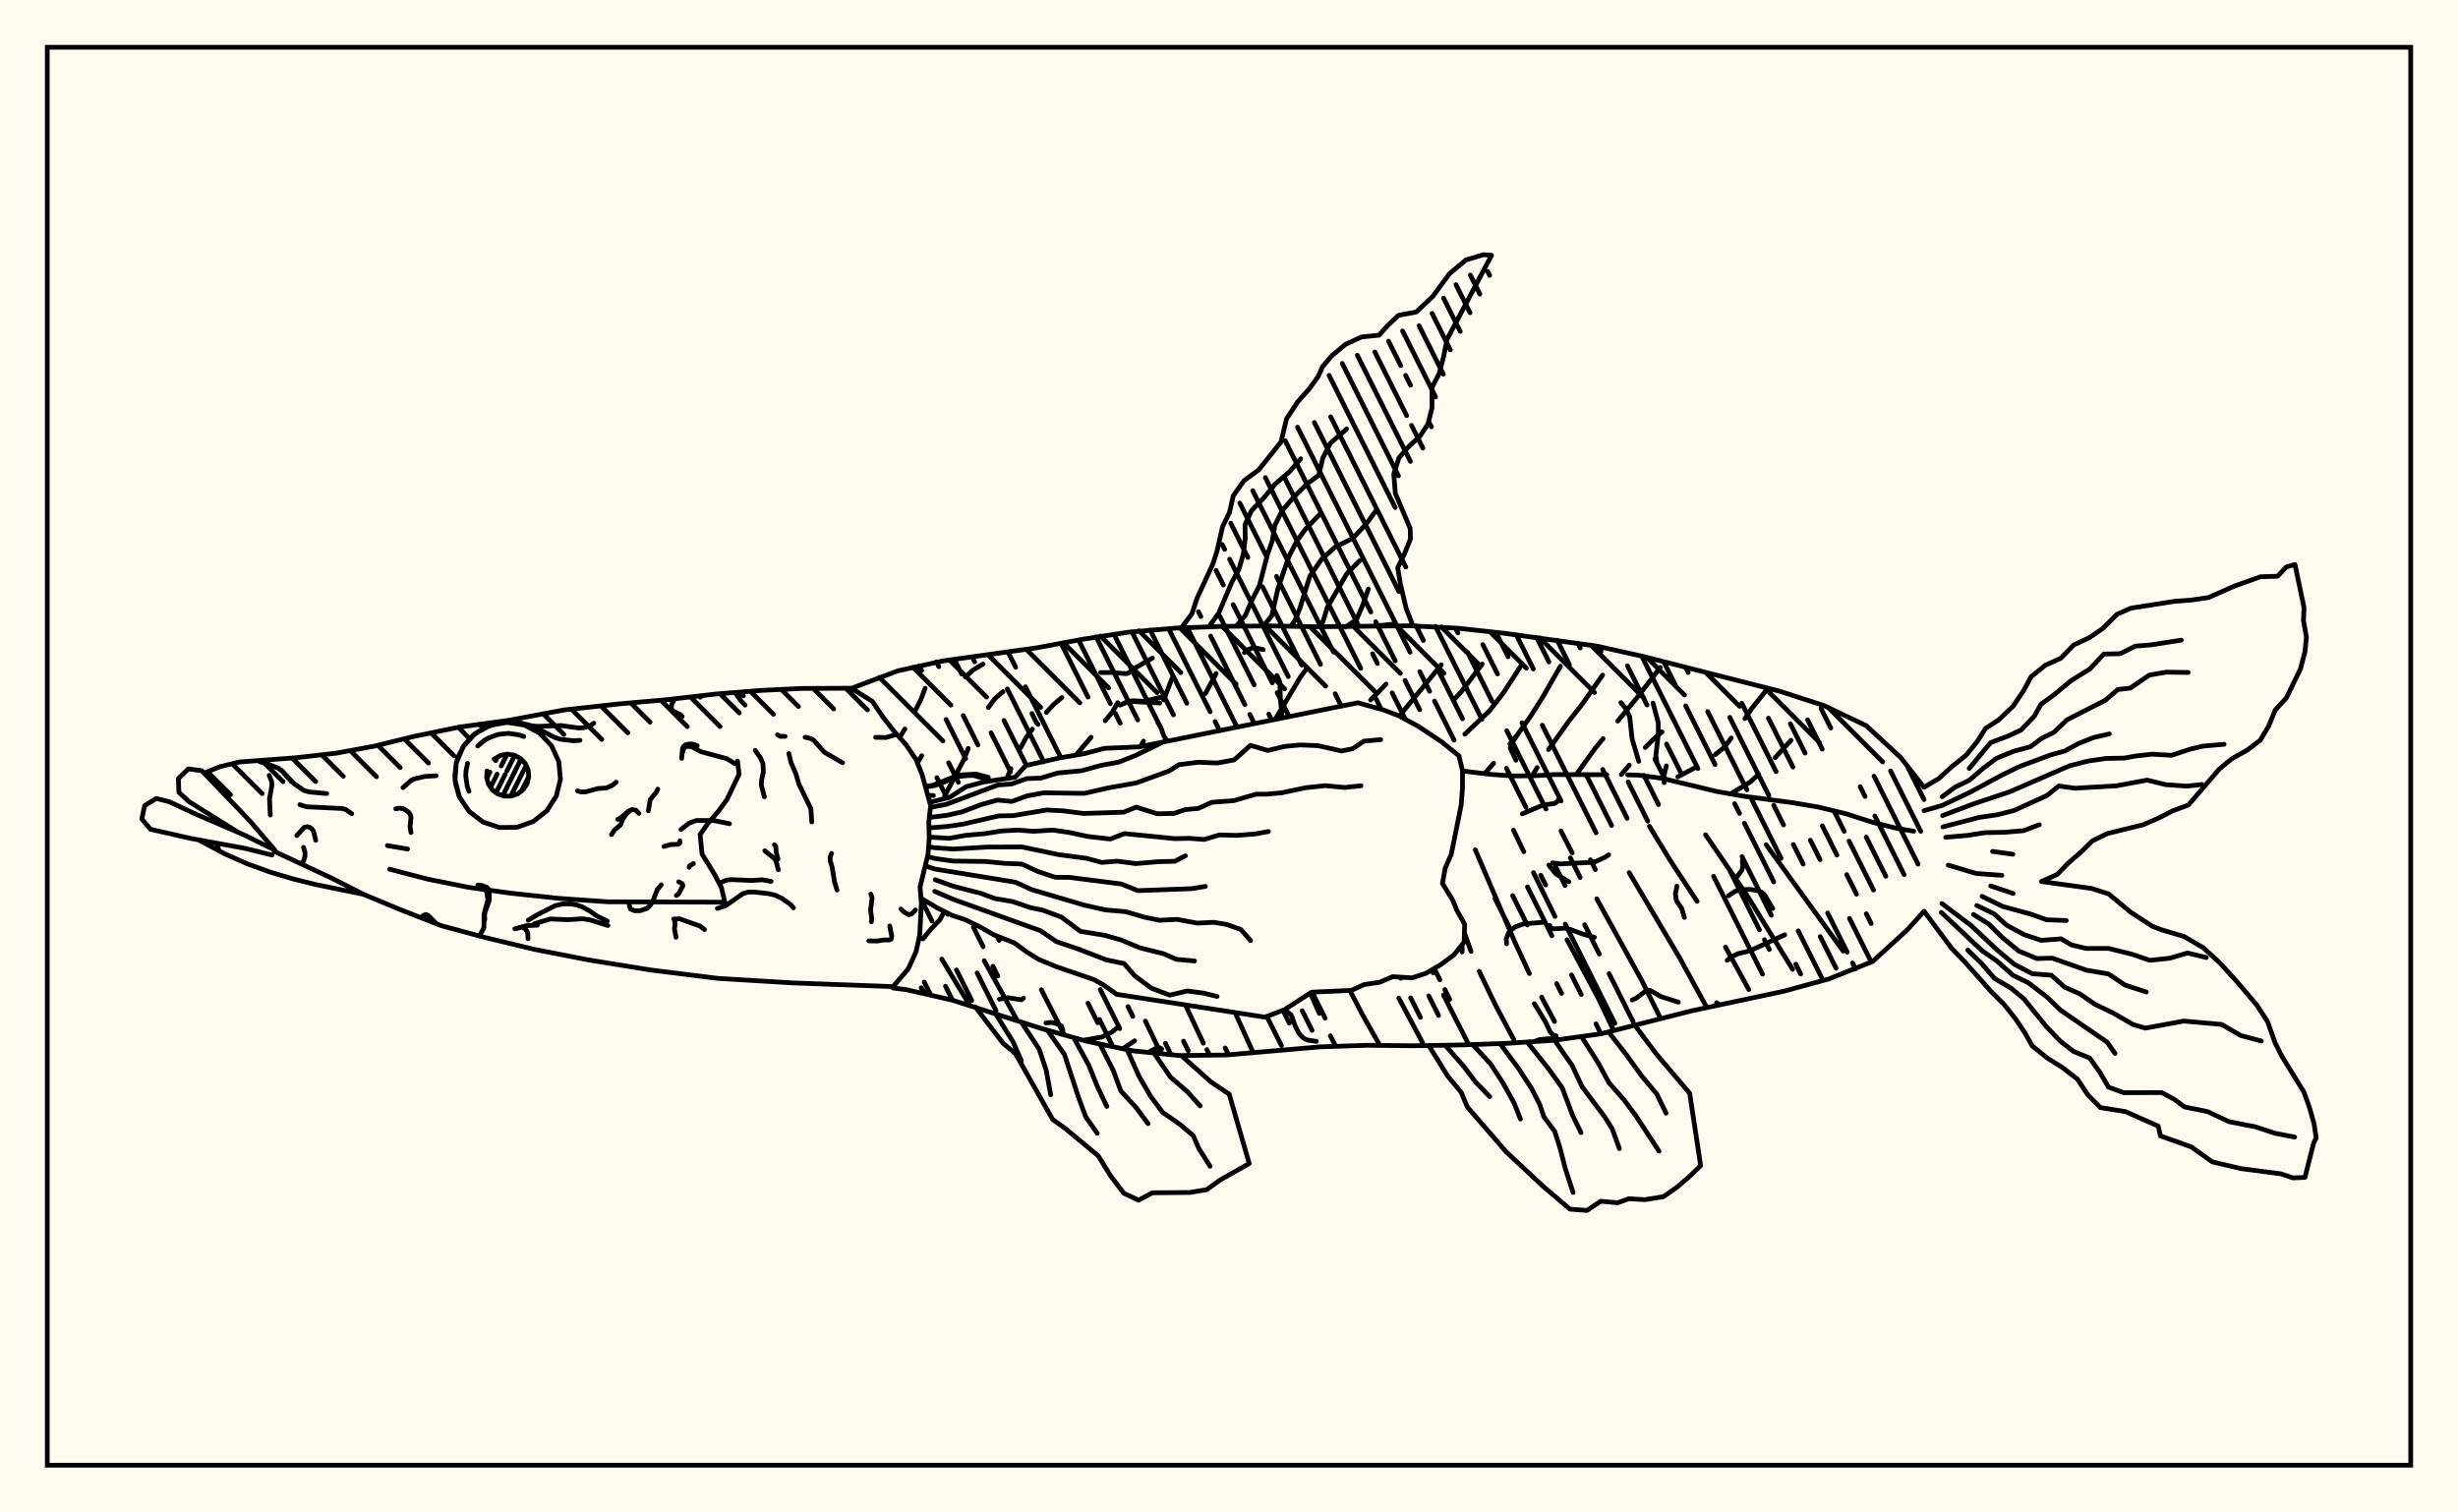 <svg xmlns="http://www.w3.org/2000/svg" width="520" height="320"><rect x="0" y="0" width="520" height="320" fill="floralwhite"/><rect x="10" y="10" width="500" height="300" stroke="black" stroke-width="1" fill="none"/><path stroke="black" stroke-width="1" fill="none" stroke-linecap="round" stroke-linejoin="round" d="
M 180.16 145.63 189.93 141.94 199.63 139.81 219.3 137.07 229.06 135.25 238.87 133.74 248.76 132.89 258.69 132.52 268.62 132.43 278.54 132.6 298.4 132.4 308.32 132.91 318.19 133.98 337.86 136.71 347.55 138.87 376.42 146.22 385.86 149.28 394.83 153.54 402.11 160.29 407.04 166.59 
M 407.04 192.81 403.49 196.74 396.16 203.43 386.93 207.11 377.35 209.73 357.93 213.86 338.68 218.73 328.84 220.09 318.93 220.74 309.01 221.09 299.08 221.26 289.16 221.16 279.23 221.49 259.45 223.21 249.52 223.33 239.64 222.33 229.92 220.31 220.36 217.62 201.44 211.6 191.76 209.39 188.93 209.04 
M 196.34 168.27 197.47 168.32 
M 309.4 163.12 315.28 163.83 320.11 164.18 324.54 164.13 328.78 163.88 339.94 163.91 
M 344.35 163.94 346.57 164 351.59 164.67 363.3 167.48 368.81 168.45 379.31 169.84 384.74 170.77 390.52 172.17 396.15 173.98 401.33 175.27 404.85 175.86 
M 194.87 208.98 195.75 210.3 
M 195.72 145.61 194.84 147.95 193.75 150.09 
M 191.43 154.23 190.32 156.04 
M 199.24 202.92 205.18 212.77 
M 207.96 140.51 205.93 141.71 204.22 143.23 
M 195 159.89 194.08 161.4 
M 208.21 203.26 215.22 215.96 
M 212.2 146.33 210.46 147.82 209.1 149.69 
M 204.83 158.35 203.92 160.68 199.84 168.44 
M 220.3 209.4 225.16 218.95 
M 224.65 147.57 222.91 149.05 221.36 150.73 
M 218.42 154.25 217.04 156.1 215.93 158.22 
M 213.86 162.62 213.01 164.63 
M 232.6 215.68 235.44 221.46 
M 236.46 148.67 235.28 150.72 233.8 152.49 
M 230.82 155.98 227.61 159.77 
M 242.31 216.03 245.62 222.94 
M 248.01 143.39 246.18 148.06 
M 241.91 156.8 241.28 157.96 
M 250.78 212.61 254.58 220.72 
M 257.28 142.5 255 146.74 
M 261.28 214.23 265.13 222.74 
M 274.03 221.92 274.05 221.96 
M 276.43 141.41 275.06 143.33 269.76 152.22 
M 277.2 210.11 279.12 214.42 
M 281.44 219.15 282.58 221.38 
M 285.56 209.56 288.32 214.84 291.92 221.19 
M 293.24 144.72 289.95 148.1 
M 295.92 211.17 300.95 220.62 
M 304.91 140.65 296.03 151.51 
M 302.9 205.21 303.18 205.83 
M 305.37 210.51 310.61 220.81 
M 313.57 140.5 309.23 146.24 307.63 148.01 
M 306.48 189.03 306.52 189.14 
M 309.82 197.4 311.2 201.3 
M 312.94 205.52 316.39 212.68 320.26 219.96 
M 322.04 140.44 318.07 146.57 315.12 150.38 309.9 155.33 
M 312.1 179.79 320.42 199.2 323.55 205.98 
M 326.14 210.98 328.86 216.13 
M 330.12 140.95 326.43 147.39 323.8 151.55 320.97 155.52 319.43 157.39 
M 315.99 161.47 314.08 163.69 
M 320.18 175.65 322.37 180.2 
M 324.41 184.62 328.96 193.9 
M 331.51 198.82 338.18 211.3 341.19 217.64 
M 339.03 142.83 334.85 148.81 331.86 152.63 327.6 158.6 
M 325.19 162.4 324.15 164.15 
M 330.23 175.83 332.6 180.46 
M 337.8 190.17 347.35 207.51 351.33 215.53 
M 351.22 141.21 346.83 146.98 342.24 152.57 
M 339.14 156.29 337.59 158.15 333.48 163.85 
M 344.65 184.62 355.38 202.73 361 213.02 
M 351.6 154.86 349.75 156.43 348.06 158.16 
M 344.68 161.88 343 163.88 
M 348.93 174.8 353.55 182.38 359.03 190.71 
M 365.03 200.37 369.97 209.37 
M 374 145.62 370.54 149.96 369.14 152.05 
M 366.26 156.14 364.77 158.13 362.84 159.67 
M 358.64 162.41 354.95 164.35 
M 360.82 176.62 369.52 189.33 379.24 205.09 
M 378.89 156.63 375.53 160.3 
M 372.04 163.83 370.2 165.51 366.05 167.99 
M 373.63 178.72 389.93 201.22 
M 324.9 220.23 325.68 219.96 327.47 219.77 329.61 219.89 
M 355.06 212.03 351.38 210.86 349.25 209.61 348.67 209.5 348.13 209.7 346.12 211.2 345.29 211.58 
M 324.6 212.36 326.96 216.21 327.94 218.32 328.57 219 329.21 219.16 
M 245.36 148.74 239.48 148.42 238.19 148.68 236.96 149.18 
M 363.8 212.57 363.15 212.16 
M 245.76 221.94 245.38 221.69 244.73 221.7 242.92 222.66 
M 246.95 156.82 246.23 155.75 245.53 153.79 244.95 152.88 
M 270.15 142.92 270.76 144.32 270.86 147.95 271.18 150.95 271.1 151.95 
M 209.68 165.17 206 164.07 204.87 164.08 202.79 164.28 197.71 166.21 196.3 166.44 
M 246.22 147.52 245.03 147.63 242.07 148.38 239.49 148.26 237.83 148.74 
M 240.04 220.21 237.51 221.89 
M 209.06 164.47 206.49 163.77 203.32 163.95 202.44 164.11 197.4 166.13 195.83 166.38 
M 322.05 172.19 326.42 170.34 328.89 169.99 329.46 169.6 329.8 169.06 
M 331.89 186.56 329.08 184.83 327.67 183.03 
M 218.31 150.96 219.27 152.93 219.61 153.27 
M 236.61 217.24 235.17 218.39 233.11 219.41 229.15 220.1 
M 211.44 211.41 213.29 211.09 216.07 211.54 216.51 211.21 
M 221.28 216.44 222.52 216.32 223.93 216.7 224.57 217.1 224.84 217.93 
M 243.79 139.24 239.94 141.43 238.8 142.36 238.27 142.54 235.18 142.29 232.83 142.3 
M 278.48 220.33 276.67 220.07 275.87 219.72 275.23 219.14 274.73 218.51 274.07 217.23 273.15 214.72 272.31 214.05 271.61 213.99 
M 377.57 197.79 370.84 200.87 369.43 201.38 367.65 201.78 366.12 202.57 365.39 203.19 
M 346.69 161.08 345.28 156.34 344.77 151.67 344.03 150.01 342.91 148.65 
M 263.26 138.09 263.99 137.45 264.94 137.11 265.59 137.09 267.24 137.44 
M 350.53 161.42 350.3 159.87 350.83 155.26 350.81 152.9 349.7 148.77 
M 375.03 192.22 373.31 189.35 372.81 188.86 372.12 188.5 370.38 188.19 368.44 188.21 367.09 188.56 365.67 189.52 
M 309.31 201.41 309.32 199.85 
M 356.33 194.11 355.75 192.16 354.75 190.73 354.59 190.24 354.45 189.07 354.76 187.5 
M 340.33 180.86 339.45 181.43 337.61 182.27 336.6 182.46 330.06 182.78 328.46 182.55 
M 318.73 199.68 318.65 198.65 319.12 197.43 319.54 196.88 320.54 196.11 322.38 195.46 326.44 195.14 
M 352.07 165.59 351.92 164.44 352.53 162.04 
M 337.31 198.32 334.78 197.61 332.07 196.6 331 196.38 328.88 196.52 328.03 196.43 327.73 196.15 327.87 195.79 
M 195.24 198.65 197.1 196.41 198.83 194.61 199.78 192.85 
M 368.6 182.11 368.69 183.09 368.53 184.09 366.99 186.14 
M 321.26 155.09 319.69 157.5 319.5 158.27 320.7 160.85 
M 249.96 132.8 252.14 129.87 253.29 126.46 256.62 119.25 257.47 116.56 258.66 111.36 260.1 108.45 260.91 104.87 263.21 101.66 266.29 99.41 271 93.51 272.17 88.63 274.56 84.99 277.02 82.23 278.88 79.63 279.77 77.61 281.72 75.3 284.64 72.86 288.02 71.3 291.75 70.92 293.52 68.92 295.85 66.72 299.62 66.01 303.13 62.69 306.61 57.94 310.11 55.01 313.8 53.89 315.55 54.01 306.12 71.82 305.38 75.56 304.44 79.1 302.95 81.97 302.95 86.25 302.11 89.69 300.4 92.3 298.05 94.46 295.95 96.87 294.86 100.3 295.19 104.38 298.33 111.8 298.39 114 297.14 117.14 295.69 120.13 296.25 123.52 297.48 128.74 298.92 132.4 
M 293.59 132.39 293.59 132.38 
M 255.74 132.62 257.82 129.74 260.62 123.13 262.11 120.44 263.07 117.05 263.43 113.92 263.39 110.99 264.74 108.08 267.39 105.3 269.8 102.38 272.79 99.81 275.17 97.06 
M 261.52 132.49 263.42 130.26 264.8 127.1 266.44 123.88 268.09 117.5 269.16 114.4 269.68 111.18 271.26 108.02 273.72 105.16 276.52 102.39 279 100.53 279.84 96.92 281.44 93.79 284.9 90.74 
M 267.31 132.41 269.03 130.31 270.36 124.5 272.68 117.74 274.35 114.47 276.23 111.88 279.42 108.6 
M 273.09 132.52 274.1 130.98 275 128.67 277.09 121.96 279.58 118.32 282.47 115.74 286.21 113.89 289.11 110.74 291.27 107.81 
M 278.87 132.61 279.86 131.58 280.79 128.53 284.91 121.41 287.64 118.63 
M 284.66 132.67 286.95 131.11 288.23 128.19 289.48 124.63 
M 290.44 132.49 294.85 132.05 
M 196.68 169.64 197.07 169.66 200.88 168.71 204.41 166.44 208.11 165.45 214.76 164.44 217.01 161.97 224.2 160.35 229.27 159.48 233.7 158.33 240.98 158.02 287.28 148.69 292.68 150.21 295.82 151.4 300.02 153.66 304.91 156.9 308.64 159.9 309.4 163.07 309.39 166.85 309.11 170.36 307.03 180.73 305.75 183.63 305.15 186.91 307.27 190.34 308.19 192.58 309.86 195.57 309.74 199.33 307.57 202.05 304.75 204.13 301.66 205.93 298.74 206.89 294.62 206.64 291.92 207.81 288.56 208.32 285.91 209.54 277.48 209.92 271.73 213.64 267.59 215.2 236.22 210.37 233.66 208.53 231.43 207.26 223.52 204.54 219.74 202.99 217.3 201.47 214.57 199.48 210.33 197.82 207.08 195.99 204.08 194.54 201.39 193.67 198.23 192.06 194.84 190.05 
M 196.84 170.83 200.16 170.19 211.11 166.08 213.98 165.87 217.24 164.73 220.19 164.63 223.76 163.55 228.8 163.07 232.91 161.94 236.68 161.24 240.18 159.86 246.83 156.62 
M 196.6 172.96 200.27 172.51 203.54 171.78 207.47 170.27 211 169.27 214.08 169.57 217.28 168.39 220.84 167.74 229.42 167.86 234.41 166.71 240.38 165.65 247.26 163.15 249.44 161.78 253.52 161.27 257.52 161.44 261.09 160.78 264.55 157.7 268.22 158.78 271.82 157.92 275.05 157.61 278.88 157.77 283.81 158.89 286.14 158.42 288.54 156.81 292.08 156.49 
M 196.87 175.14 200.38 174.86 203.71 174.37 211.34 172.62 214.35 172.57 221.46 171.37 224.97 171.56 229.25 172.11 237.74 171.84 240.35 170.77 244.81 172.17 248.31 172.11 250.75 171.29 253.49 171.05 256.36 169.75 261 169.4 265.79 168.02 267.91 168.03 271.14 167.74 276.23 166.66 280.4 166.23 284.47 166.61 287.92 166.25 
M 196.58 177.11 200.83 177.37 204.33 176.73 208.41 176.38 211.89 175.81 215.3 175.63 218.65 175.88 222.73 175.63 226.13 176.12 230.16 176.98 234.89 177.52 237.88 176.37 248.54 177.44 251.59 177.37 254.77 177.61 257.96 176.65 261.59 176.75 265.54 176.45 268.34 175.93 
M 196.45 179.13 197.61 179.35 201.7 179.64 208.79 179.22 216.22 179.19 223.85 180.8 229.84 181.6 233.07 182.47 236.4 182.2 240.28 182.72 245.07 182.31 248.51 182.23 250.77 181.07 
M 196.21 181.23 197.93 181.66 201.68 182.18 208.54 182.27 212.49 182.66 216.18 182.82 219.53 184.37 223.23 185.61 226.23 185.63 237.21 187.03 240.72 188.44 252.1 188.02 255.01 187.54 
M 195.75 183.19 197.72 183.86 214.81 186.65 218.25 188.22 229.44 191.52 233.92 192.53 238.17 192.89 242.02 194.03 245.25 194.7 249.05 194.52 253.28 195.31 256.78 195.14 259.49 195.59 262.51 196.66 264.58 199.01 
M 197.85 186.14 201.75 187.53 207.47 189 210.47 190.11 214.21 190.75 218.05 192.05 220.59 192.57 224.54 194.03 228.57 197.05 233.67 197.88 237.15 198.87 241.13 200.53 246.1 201.77 248.86 202.97 252.72 203.32 
M 197.75 188.59 201.57 190.24 220.18 196.94 223.48 199.22 228.25 200.84 234.1 203.1 237.81 203.87 240.05 206.46 243.61 209.09 247.47 210.55 251.18 209.67 254.58 210.12 257.47 210.82 
M 249.96 223.37 256.22 228.94 260.04 231.49 264.28 246.18 258.05 249.7 255.3 251.7 251.71 252.3 243.8 252.37 240.87 253.93 237.75 252.46 234.98 248.82 232.35 244.56 225.36 238.75 222.72 236.88 214.82 222.91 212.21 220.75 206.32 213.01 
M 244.19 222.88 247.6 227.87 251.18 230.96 253.89 233.99 
M 238.46 222.11 240.92 227.64 243.39 231.91 245.92 235.31 249.68 237.94 252.43 240.26 253.61 242.97 256 246.76 
M 232.77 221.05 235.53 226.52 237.11 230.8 240.33 234.32 242.89 237.75 
M 227.18 219.59 230.31 225.33 232.19 229.97 234.16 234.1 
M 221.61 218.01 225.18 223.09 228.23 232.37 229.69 236.3 232.13 239.77 
M 216.09 216.29 219.83 221.95 221.34 226.49 222.28 231.63 
M 210.6 214.46 214.29 220.38 216.08 224.46 
M 345.95 217.04 350.42 223.02 357.46 231.31 359.78 246.63 357.29 249.03 354.7 251.24 351.93 253.18 347.98 253.82 344.58 253.62 342.24 254.48 338.66 254.15 335.73 256.1 332.14 255.83 326.44 250.99 318.63 243.69 310.42 234.2 309.11 231.09 306.27 227.67 302.32 221.29 
M 340.32 218.35 344.19 223.34 347.19 227.5 350.5 231.48 352.47 235.52 
M 334.62 219.39 338.17 224.99 340.39 229.09 343.56 232.7 346.08 236.08 350.97 243.56 
M 328.88 220.09 332.57 225.39 334.71 229.95 339.49 236.32 341.07 238.84 342.59 243.02 
M 323.11 220.49 327.68 226.24 330.5 230.17 332.69 236 334.47 239.63 
M 317.34 220.8 321.17 225.96 323.99 230.26 325.75 233.7 326.59 236.24 328.93 239.43 329.98 242.72 331.18 247.36 332.79 252.31 
M 311.56 221.01 315.35 225.11 317.91 229.06 320.29 233.32 321.66 236.77 
M 305.77 221.19 309.71 225.68 312.1 228.86 315.16 232.03 
M 407.04 166.59 410.25 164.65 412.83 162.28 415.95 159.78 418.31 156.87 420.05 154.12 422.89 152.27 425.9 149.39 428.15 146.03 429.68 143.2 432.68 140.76 435.96 139.28 438.73 136.45 442.05 134.91 444.89 132.93 447.87 129.97 450.82 128.67 460.08 127.22 463.44 126.98 467.24 126.42 472.71 124 478.23 122.03 481.84 121.92 483.69 119.95 485.51 119.44 487.42 128.53 487.31 131.3 487.93 134.79 487.63 137.87 486.68 141.51 483.67 147.7 481.35 150.2 479.95 153.62 478.15 156.63 475.37 158.73 472.22 160.49 469.52 162.69 462.98 170.31 459.66 171.55 456.63 173.1 453.36 174.51 445.8 176.37 442.62 177.93 440.19 180.33 437.6 182.57 435.22 185.01 431.88 186.51 442.45 187.97 446.09 189.13 450.79 193.03 455.34 195.97 457.23 196.71 462.03 198.13 466.14 200.54 469.66 203.76 473.28 207.75 477.36 212.55 479.7 216.12 481.29 220.6 482.77 223.53 487.4 231.05 488.54 234.2 489.55 237.77 490 240.77 489.46 241.84 487.62 249.11 485.07 249.22 482.55 248.36 474.16 247.26 468.02 245.83 463.59 242.66 457.05 240.33 456.58 238.26 449.63 235.18 444.34 234.34 441.75 231.72 439.46 228.29 436.32 225.87 433.06 223.82 429.92 221.27 428.33 218.46 426.32 215.47 423.94 212.48 421.31 209.87 415.58 203.42 412.86 200.61 407.04 192.81 
M 416.59 162.59 421.12 157.13 424.74 155.76 427.56 154.46 430.38 151.51 431.76 149.02 434.59 146.96 438.19 143.97 442.1 141.56 445.07 138.38 448.52 138.31 451.77 136.7 455.07 136.44 461.46 135.44 
M 410.86 168.58 413.6 166.55 416.63 165.08 419.62 162.5 422.38 160.43 426 158.95 429.56 157.99 431.95 156.19 434.54 154.93 437.28 152.3 445.36 148.18 448.04 145.88 450.65 145.59 454.7 142.83 458.29 142.21 462.92 142.28 
M 407.04 171.53 410.86 170.42 416.8 167.61 423.51 163.99 427.28 162.16 434.02 159.66 436.73 158.93 439.74 157.3 442.94 156.04 446.22 155.28 
M 410.95 172.56 417.6 170.05 425.11 167.55 437.84 162.02 441.84 161 445.55 160.47 449.41 160.39 451.89 159.94 455.35 159.56 459.4 159.81 463.27 158.53 465.98 157.87 470.52 157.47 
M 411.02 174.95 418.75 172.94 422.54 172.38 426.02 171.51 433.04 168.31 435.55 166.3 438.95 166.77 447.74 166.26 454.24 165.05 458.13 166.01 462.62 166.33 465.81 165.98 
M 411.63 177.15 416.21 176.75 419.94 176.17 424.08 176.09 428.1 175.75 431.42 174.5 
M 421.53 180.14 425.84 180.74 
M 412.15 183.04 418.09 184.81 423.51 185.2 
M 421.14 187.45 425.88 189.03 
M 419.32 189.64 423.65 191.78 429.58 193.39 432.96 194.6 437.13 194.76 
M 418.19 191.58 421.8 193.31 424.54 195.76 428.2 197.74 431.83 198.95 436.05 198.64 438.22 199.92 441.32 200.67 446.09 200.67 451.09 201.91 454.79 203.18 459 202.74 462.8 201.63 466.75 202.59 
M 417.49 193.48 420.69 195.47 423.62 198.37 427.08 201.22 430.92 202.81 434.16 202.72 441.37 205.26 446.05 206.06 449.55 208.41 454.06 209.89 
M 410.81 191.16 416.95 195.79 422.7 201.16 426.14 204.02 429.95 206.02 433.96 206.33 436.76 208.85 439.99 210.27 443.19 212.48 447.03 214.32 451.29 216.78 453.86 217.53 461.99 216.03 470.01 216.75 474.04 219.09 478.41 220.26 
M 410.69 193.04 419.38 201.2 422.41 203.29 425.86 206.35 429.13 207.95 433.02 210.93 435.9 213.71 445.79 220.51 447.45 222.89 
M 416.29 201.02 419.08 203.7 421.95 207.02 425.48 209.09 428.11 211.27 432.97 217.27 435.91 220.32 438.67 222.46 442.09 223.86 444.16 226.77 446.07 230.02 449.32 231.19 457.34 231.17 459.98 232.59 462.12 234.19 467.02 235.19 471.56 237.32 477.09 238.4 481.37 239.79 485.44 240.58 
M 43.17 163.56 46.6 162.2 50.65 161.22 62.49 160.33 71.14 159.35 79.15 157.88 87.61 155.8 97.13 153.84 107.59 152.41 119.33 150.21 130.84 148.94 141.14 148.03 151.45 146.84 161.06 146.07 169.56 145.66 180.11 145.61 184.56 148.4 186.64 151.51 189.02 154.57 191.69 157.59 193.79 160.69 195.08 163.91 196.88 170.44 196.5 173.88 196.58 177.26 196.34 180.69 194.64 187.7 194.92 191.06 194.57 197.89 193.78 201.39 192.13 205.01 188.93 208.74 167.68 207.96 151.83 207 137.68 205.23 124.28 203.06 113.03 200.86 102.76 198.39 93.42 195.87 84.89 192.54 76.9 189.22 70.09 185.76 57.98 180.1 
M 156.02 161.02 156.36 163.8 153.78 169.18 151.95 171.68 149.76 174.21 148.11 176.57 148.53 180.72 151.18 185.03 152.63 187.82 153.34 190.88 128.56 190.8 118.44 190.09 108.12 188.99 99.01 187.72 90.38 185.98 82.42 183.9 
M 50.54 176.2 39.96 169.59 37.85 167.65 37.73 164.74 39.85 162.68 42.68 163.06 52.85 173.67 58.17 179.89 
M 57.56 180.91 51.82 179.49 40.34 177.39 31.86 175.46 30 173.28 30.61 170.45 33.05 168.93 35.84 169.64 41.11 172.11 51.86 176.75 57.98 179.78 
M 97.2 168.62 96.26 165.06 96.53 161.39 97.98 158 100.44 155.27 103.67 153.48 107.29 152.84 110.93 153.41 114.18 155.13 116.7 157.82 118.22 161.17 118.56 164.84 117.69 168.42 115.71 171.52 112.82 173.81 109.35 175.04 105.67 175.08 102.18 173.92 99.25 171.68 97.2 168.62 
M 97.07 168.31 96.33 165.64 96.22 164.26 96.5 161.51 96.9 160.18 98.17 157.72 100 155.64 102.28 154.08 104.88 153.13 107.63 152.84 110.37 153.24 111.68 153.69 
M 99.21 167.42 98.85 166.38 98.53 164.21 98.58 163.11 98.92 161.5 
M 101.06 157.85 102.4 156.7 103.34 156.14 105.4 155.38 107.59 155.16 109.76 155.47 110.8 155.83 
M 103.32 165.86 102.95 164.44 103.04 163.12 
M 104.54 160.61 105.91 159.81 107.36 159.55 108.81 159.78 110.11 160.47 111.12 161.54 111.73 162.89 111.86 164.35 111.52 165.78 110.72 167.02 109.57 167.94 108.18 168.43 106.71 168.45 105.31 167.98 104.14 167.09 103.32 165.86 
M 105.24 160.18 104.86 160.93 
M 103.65 163.35 103 164.65 
M 107.28 159.57 106.03 162.06 
M 105.17 163.79 103.78 166.56 
M 108.89 159.82 107.23 163.14 
M 106.88 163.84 104.95 167.7 
M 110.23 160.6 106.37 168.33 
M 111.3 161.94 108.05 168.43 
M 111.86 164.29 110.34 167.33 
M 43.87 163.27 48.76 168.15 
M 49.14 161.59 55.45 167.9 
M 55.42 160.93 59.88 165.39 
M 61.82 160.39 66.79 165.36 
M 68.07 159.7 72.63 164.25 
M 74.11 158.8 79.65 164.34 
M 79.94 157.68 84.67 162.41 
M 85.51 156.32 90.65 161.45 
M 91.2 155.06 96.01 159.88 
M 96.95 153.87 99.45 156.37 
M 103.05 153.03 103.56 153.54 
M 109.09 152.13 110.27 153.31 
M 114.94 151.04 119.29 155.39 
M 120.89 150.04 127.31 156.46 
M 127.14 149.35 132.83 155.05 
M 133.44 148.71 137.53 152.8 
M 139.82 148.15 145.41 153.74 
M 146.07 147.46 152.33 153.72 
M 152.32 146.77 156.4 150.84 
M 158.75 146.25 163.62 151.12 
M 165.3 145.86 168.93 149.49 
M 172.01 145.63 176.37 149.99 
M 178.91 145.59 183.51 150.19 
M 125.62 153.02 124.68 153.63 123.58 153.95 122.43 154.03 118.67 153.51 113.63 153.68 112.48 153.56 110.16 152.96 
M 104.85 153.02 105.04 153.24 
M 61.63 165.36 59.76 163.21 58.9 162.53 56.56 161.61 54.97 161.18 
M 142.67 148.04 142.21 148.72 142.01 149.44 142.1 150.06 142.37 150.45 143.99 151.22 144.32 151.6 
M 164.48 155.46 165.07 155.8 166.08 155.79 
M 163.13 186.48 161.25 186.14 158.91 186.29 154.79 186.11 153.79 186.18 152.42 186.73 
M 74.41 172.16 73.13 171.27 72.41 171.06 64.84 170.7 63.44 170.25 
M 102.43 188.04 103.01 188.73 103.2 190.45 102.39 193.47 102.39 196.28 101.45 197.98 
M 128.6 195.82 124.84 194.63 123.23 194.39 120.08 194.59 116.42 194.43 113.05 195.44 
M 57.18 172.45 57.02 169 57.53 166.1 57.47 165.38 56.95 164.06 
M 133.12 191.53 133.39 192.32 134.22 192.69 135.43 192.69 136.88 192.19 137.53 191.59 138.1 190.64 139.07 188.21 139.88 187.22 
M 129.36 176.59 130.03 175.57 131.29 174.51 131.82 173.17 132.64 172.06 133.3 171.49 
M 101.19 153.28 101.5 153.43 
M 66.8 177.79 66.32 175.84 65.88 175.27 65.41 175 65 174.91 64.37 175.05 62.79 176.79 
M 143.59 186.56 144.35 186.98 144.47 187.42 143.55 189.13 143.09 189.47 
M 161.71 168.58 161.06 166.12 161.11 165.15 161.49 163.36 161.41 161.54 160.84 160.28 159.77 158.77 
M 161.8 180.01 163.85 181.67 164.2 182.27 164.65 184.02 
M 101.08 187.26 101.93 187.34 102.97 187.72 103.34 188.1 103.51 188.59 103.5 190.54 102.64 192.88 102.5 193.7 102.56 194.56 
M 163.83 178.73 164.11 179.03 164.21 180.32 164.58 181.76 
M 111.7 198.62 111.66 197.51 111.5 197.03 111 196.4 110.29 196.2 108.93 196.52 
M 157.26 147.22 156.45 146.44 
M 147.5 157.79 146.57 157.44 145.75 157.4 145.03 157.59 144.58 158 144.38 158.44 144.21 160.47 
M 171.73 173.92 171.54 171.1 169.01 165.89 168.36 163.69 167.35 161.37 166.88 159.44 
M 190.58 192.31 191.25 192.98 192.3 193.55 192.94 193.3 193.67 192.52 
M 143.01 198.29 142.68 196.59 142.83 195.39 142.71 194.83 
M 177.08 188.3 176.55 186.62 176.05 183.53 175.63 182.08 175.62 181.35 175.92 180.56 
M 146.7 182.72 145.9 183.18 145.78 183.52 
M 130.69 173.37 131.23 173.09 132.92 171.64 133.71 171.28 134.55 171.43 135.16 172.1 
M 122.7 156.63 121.33 156.73 118.54 156.4 117.27 155.99 113.98 154.27 111.08 153.49 
M 110.81 153.39 109.09 152.47 
M 128.48 194.89 126.27 193.8 124.8 192.76 123.16 191.87 121.97 191.44 120.59 191.25 119.03 191.25 117.47 191.61 113.54 193.61 111.74 194.7 
M 154.33 174.28 151.02 173.61 147.34 173.59 145.81 174.13 144.06 175.49 
M 113.68 195.74 111.36 195.85 108.92 196.52 
M 184.23 189.18 184.5 190.01 184.17 192.54 184.42 194.35 184.34 195.04 
M 155.44 161.54 153.74 160.51 148.29 159.04 146.5 158.08 145.74 157.91 145.05 157.99 144.66 158.31 144.38 159.22 
M 92.25 164.13 89.86 164.28 87.54 164.83 87.01 165.1 85.25 166.64 
M 149.04 196.68 148.12 195.95 143.76 194.39 142.52 194.44 
M 69.11 167.9 65.4 167.56 64.29 167.24 62.14 165.75 59.72 163.13 58.85 162.49 
M 185.24 156 187.43 156.04 189.73 155.37 
M 170.32 155.97 171.56 156.27 172.16 156.63 174.42 159.17 178.25 161.38 
M 140.47 179.09 141.83 178.69 143.5 178.63 143.84 178.32 143.83 177.89 
M 167.86 192.09 167.23 191.35 165.34 190.03 163.99 189.4 162.57 189.07 159.58 188.74 158.3 188.74 157.18 189.06 153.59 191.58 151.76 192.21 
M 81.96 178.91 86.23 179.63 
M 104.58 152.82 104.91 153.26 
M 188.22 195.91 188.66 198.12 188.53 198.71 188.11 198.88 186.98 198.87 185.61 199.1 183.81 199.07 
M 92.32 195.44 90.57 193.66 90.13 193.48 89.54 193.68 
M 86.95 176.15 86.75 174.98 86.95 172.87 86.78 172.3 86.43 171.83 85.41 171.13 84.46 170.99 83.73 171.13 
M 63.78 182.75 64.24 182.11 64.51 181.24 64.53 180.37 64.22 179.28 
M 139.16 166.96 138.83 167.62 137.55 169.19 137.16 171.55 
M 157.61 149.19 156.69 148.21 155.51 146.51 
M 148.63 147.16 148.14 147.52 
M 122.17 167.33 122.91 167.56 123.83 167.55 126.58 166.82 128.27 166.72 129.49 166.18 130.35 165.5 
M 41.93 177.66 47.61 180.68 52.28 182.74 57.08 184.49 61.97 185.95 66.89 187.17 76.9 189.22 
M 51.63 182.45 51.61 182.44 
M 46.3 180 45.91 178.44 
M 186.03 143.31 199.49 156.77 
M 193.14 141.17 201.16 149.19 
M 200.87 139.64 208.72 147.49 
M 209.06 138.57 220.15 149.66 
M 217.2 137.46 228.44 148.7 
M 225 136.01 234.53 145.53 
M 232.82 134.57 244.8 146.55 
M 240.96 133.45 249.81 142.31 
M 249.59 132.83 261.5 144.74 
M 258.55 132.53 271.77 145.75 
M 267.69 132.42 280.45 145.18 
M 277.12 132.59 290.78 146.25 
M 286.41 132.62 296.26 142.47 
M 295.43 132.39 305.48 142.44 
M 304.93 132.63 312.97 140.68 
M 315.18 133.63 322.91 141.36 
M 325.76 134.95 337.33 146.52 
M 336.54 136.48 347.77 147.7 
M 348.42 139.1 356.37 147.05 
M 360.95 142.37 368.01 149.44 
M 373.19 145.37 384.94 157.11 
M 386.67 149.59 398.29 161.2 
M 195.53 207.79 196.81 210.34 
M 200.02 208.66 201.5 211.61 
M 195.1 190.73 197.17 194.87 
M 202.35 205.22 205.58 211.69 
M 200.36 193.14 200.51 193.44 
M 206.72 205.86 210.72 213.86 
M 205.92 196.16 207.99 200.3 
M 210.06 204.44 211.09 206.51 
M 196.66 169.54 196.71 169.64 
M 210.91 198.04 211.37 198.97 
M 198.2 164.53 200.27 168.67 
M 200.68 161.38 202.75 165.52 
M 194.46 140.85 194.98 141.88 
M 200.15 152.23 204.29 160.51 
M 230.16 212.25 232.23 216.39 
M 198.09 140.02 198.61 141.05 
M 203.78 151.4 206.89 157.61 
M 232.76 209.35 236.9 217.63 
M 201.88 139.5 203.44 142.61 
M 209.65 155.03 213.78 163.3 
M 238.62 212.97 239.65 215.04 
M 205.68 138.99 206.19 140.02 
M 212.4 152.44 217.15 161.94 
M 246.55 220.74 247.77 223.18 
M 209.49 138.52 210.01 139.56 
M 213.11 145.77 220.82 161.18 
M 250.37 220.27 251.39 222.33 
M 213.31 138.07 214.87 141.17 
M 216.94 145.31 224.18 159.8 
M 255.32 222.07 255.93 223.3 
M 259.19 221.72 259.92 223.17 
M 224.48 136.1 230.17 147.49 
M 228.18 135.41 234.91 148.87 
M 235.95 150.94 236.98 153.01 
M 268 215.05 271.09 221.22 
M 231.89 134.73 240.69 152.32 
M 271.73 214.4 272.76 216.47 
M 235.66 134.18 245.5 153.84 
M 275.5 213.86 277.57 218 
M 239.45 133.66 248.25 151.25 
M 277.58 209.91 280.33 215.41 
M 243.31 133.27 251.07 148.79 
M 247.22 133 256.02 150.59 
M 257.05 152.66 258.02 154.59 
M 251.16 132.77 261.7 153.85 
M 253.53 129.42 254.05 130.45 
M 256.12 134.59 263.36 149.08 
M 264.4 151.15 265.37 153.1 
M 258.07 130.41 265.32 144.89 
M 268.42 151.1 269.05 152.36 
M 296.24 206.74 296.36 206.98 
M 298.43 211.12 300.5 215.26 
M 257.26 120.68 258.81 123.78 
M 260.88 127.92 269.16 144.48 
M 270.2 146.55 272.73 151.62 
M 302.27 210.71 304.34 214.85 
M 258.57 115.21 259.09 116.24 
M 260.13 118.31 272.54 143.15 
M 303.59 205.24 304.62 207.31 
M 305.66 209.37 306.69 211.44 
M 260.37 110.7 263.99 117.95 
M 267.1 124.16 275.38 140.71 
M 262.28 106.43 267.97 117.81 
M 270.04 121.95 279.36 140.57 
M 282.46 146.78 283.49 148.85 
M 265.02 103.81 282.1 137.96 
M 267.69 101.05 287.87 141.41 
M 290.98 147.62 292.2 150.07 
M 271.74 101.05 287.27 132.1 
M 290.37 138.31 291.4 140.38 
M 294.51 146.59 297.32 152.2 
M 316.24 190.05 319.34 196.26 
M 271.89 93.25 290 129.47 
M 291.04 131.54 295.17 139.82 
M 297.24 143.96 300.35 150.17 
M 320.01 189.49 323.11 195.7 
M 329.32 208.11 330.36 210.18 
M 274.5 90.38 298.3 137.98 
M 300.37 142.12 302.44 146.26 
M 303.48 148.32 307.62 156.6 
M 323.14 187.65 328.31 197.99 
M 332.45 206.27 334.52 210.41 
M 337.63 216.62 338.68 218.73 
M 278.06 89.39 295.95 125.17 
M 299.57 132.4 301.12 135.51 
M 304.22 141.72 309.4 152.06 
M 325.95 185.18 326.99 187.25 
M 331.13 195.52 341.63 216.54 
M 281.51 88.19 297.4 119.97 
M 303.68 132.52 313.51 152.19 
M 318.68 162.53 322.82 170.81 
M 329.03 183.23 331.1 187.37 
M 335.24 195.65 338.34 201.86 
M 340.41 206 345.5 216.18 
M 281.17 79.42 295.15 107.38 
M 307.9 132.88 308.42 133.91 
M 310.49 138.05 315.66 148.4 
M 318.77 154.61 327.05 171.17 
M 332.22 181.52 334.29 185.65 
M 283.96 76.9 295.85 100.67 
M 313.7 136.38 316.8 142.59 
M 321.98 152.93 330.26 169.49 
M 336.47 181.91 337.5 183.98 
M 287.15 75.17 298.38 97.63 
M 316.97 134.81 319.04 138.95 
M 326.28 153.44 337.66 176.2 
M 290.85 74.48 297.58 87.93 
M 298.61 90 301.02 94.82 
M 320.76 134.29 324.38 141.54 
M 335.76 164.3 340.94 174.65 
M 293.75 72.18 296.33 77.35 
M 297.37 79.42 298.4 81.49 
M 302.42 89.52 302.81 90.3 
M 325.09 134.86 327.68 140.04 
M 339.06 162.8 344.23 173.15 
M 296.72 70.02 303.7 83.99 
M 329.43 135.45 332.02 140.62 
M 344.44 165.45 348.58 173.73 
M 300.21 68.91 305.34 79.17 
M 333.8 136.08 334.31 137.11 
M 347.77 164.02 350.87 170.23 
M 302.96 66.31 306.82 74.02 
M 338.2 136.79 338.72 137.82 
M 350.1 160.59 352.17 164.72 
M 362.52 185.42 372.87 206.12 
M 305.39 63.07 308.92 70.12 
M 344.29 140.87 348.43 149.15 
M 352.57 157.43 355.67 163.63 
M 366.02 184.33 372.23 196.75 
M 373.27 198.82 374.3 200.89 
M 308.02 60.23 310.99 66.17 
M 347.31 138.81 359.21 162.61 
M 368.53 181.24 374.73 193.66 
M 379.91 204 380.94 206.07 
M 311.05 58.2 313.07 62.22 
M 351.97 140.03 354.56 145.2 
M 356.62 149.34 362.83 161.76 
M 366.97 170.04 368.01 172.1 
M 369.04 174.17 375.25 186.59 
M 380.42 196.94 385.39 206.87 
M 314.72 57.43 315.14 58.27 
M 356.63 141.24 357.14 142.28 
M 361.28 150.56 369.56 167.11 
M 370.6 169.18 376.8 181.6 
M 385.08 198.16 388.44 204.87 
M 365.94 151.78 374.22 168.33 
M 375.25 170.4 377.32 174.54 
M 379.39 178.68 381.46 182.82 
M 386.64 193.17 390.78 201.45 
M 391.92 203.74 392.55 205 
M 368.49 148.78 375.74 163.27 
M 382.98 177.76 385.05 181.9 
M 391.26 194.31 395.88 203.55 
M 374.12 151.94 379.3 162.29 
M 385.51 174.71 388.61 180.92 
M 390.68 185.05 392.75 189.19 
M 394.82 193.33 395.85 195.4 
M 378.76 153.12 381.87 159.33 
M 388.08 171.75 390.15 175.89 
M 391.18 177.96 396.35 188.31 
M 382.4 152.29 385.5 158.5 
M 394.81 177.12 398.95 185.4 
M 385.24 149.89 387.31 154.03 
M 393.52 166.44 394.56 168.51 
M 396.63 172.65 402.83 185.07 
M 396.46 164.22 405.77 182.84 
M 399.95 163.1 406.34 175.88 
M 403.45 162 407.04 169.18 
"/></svg>